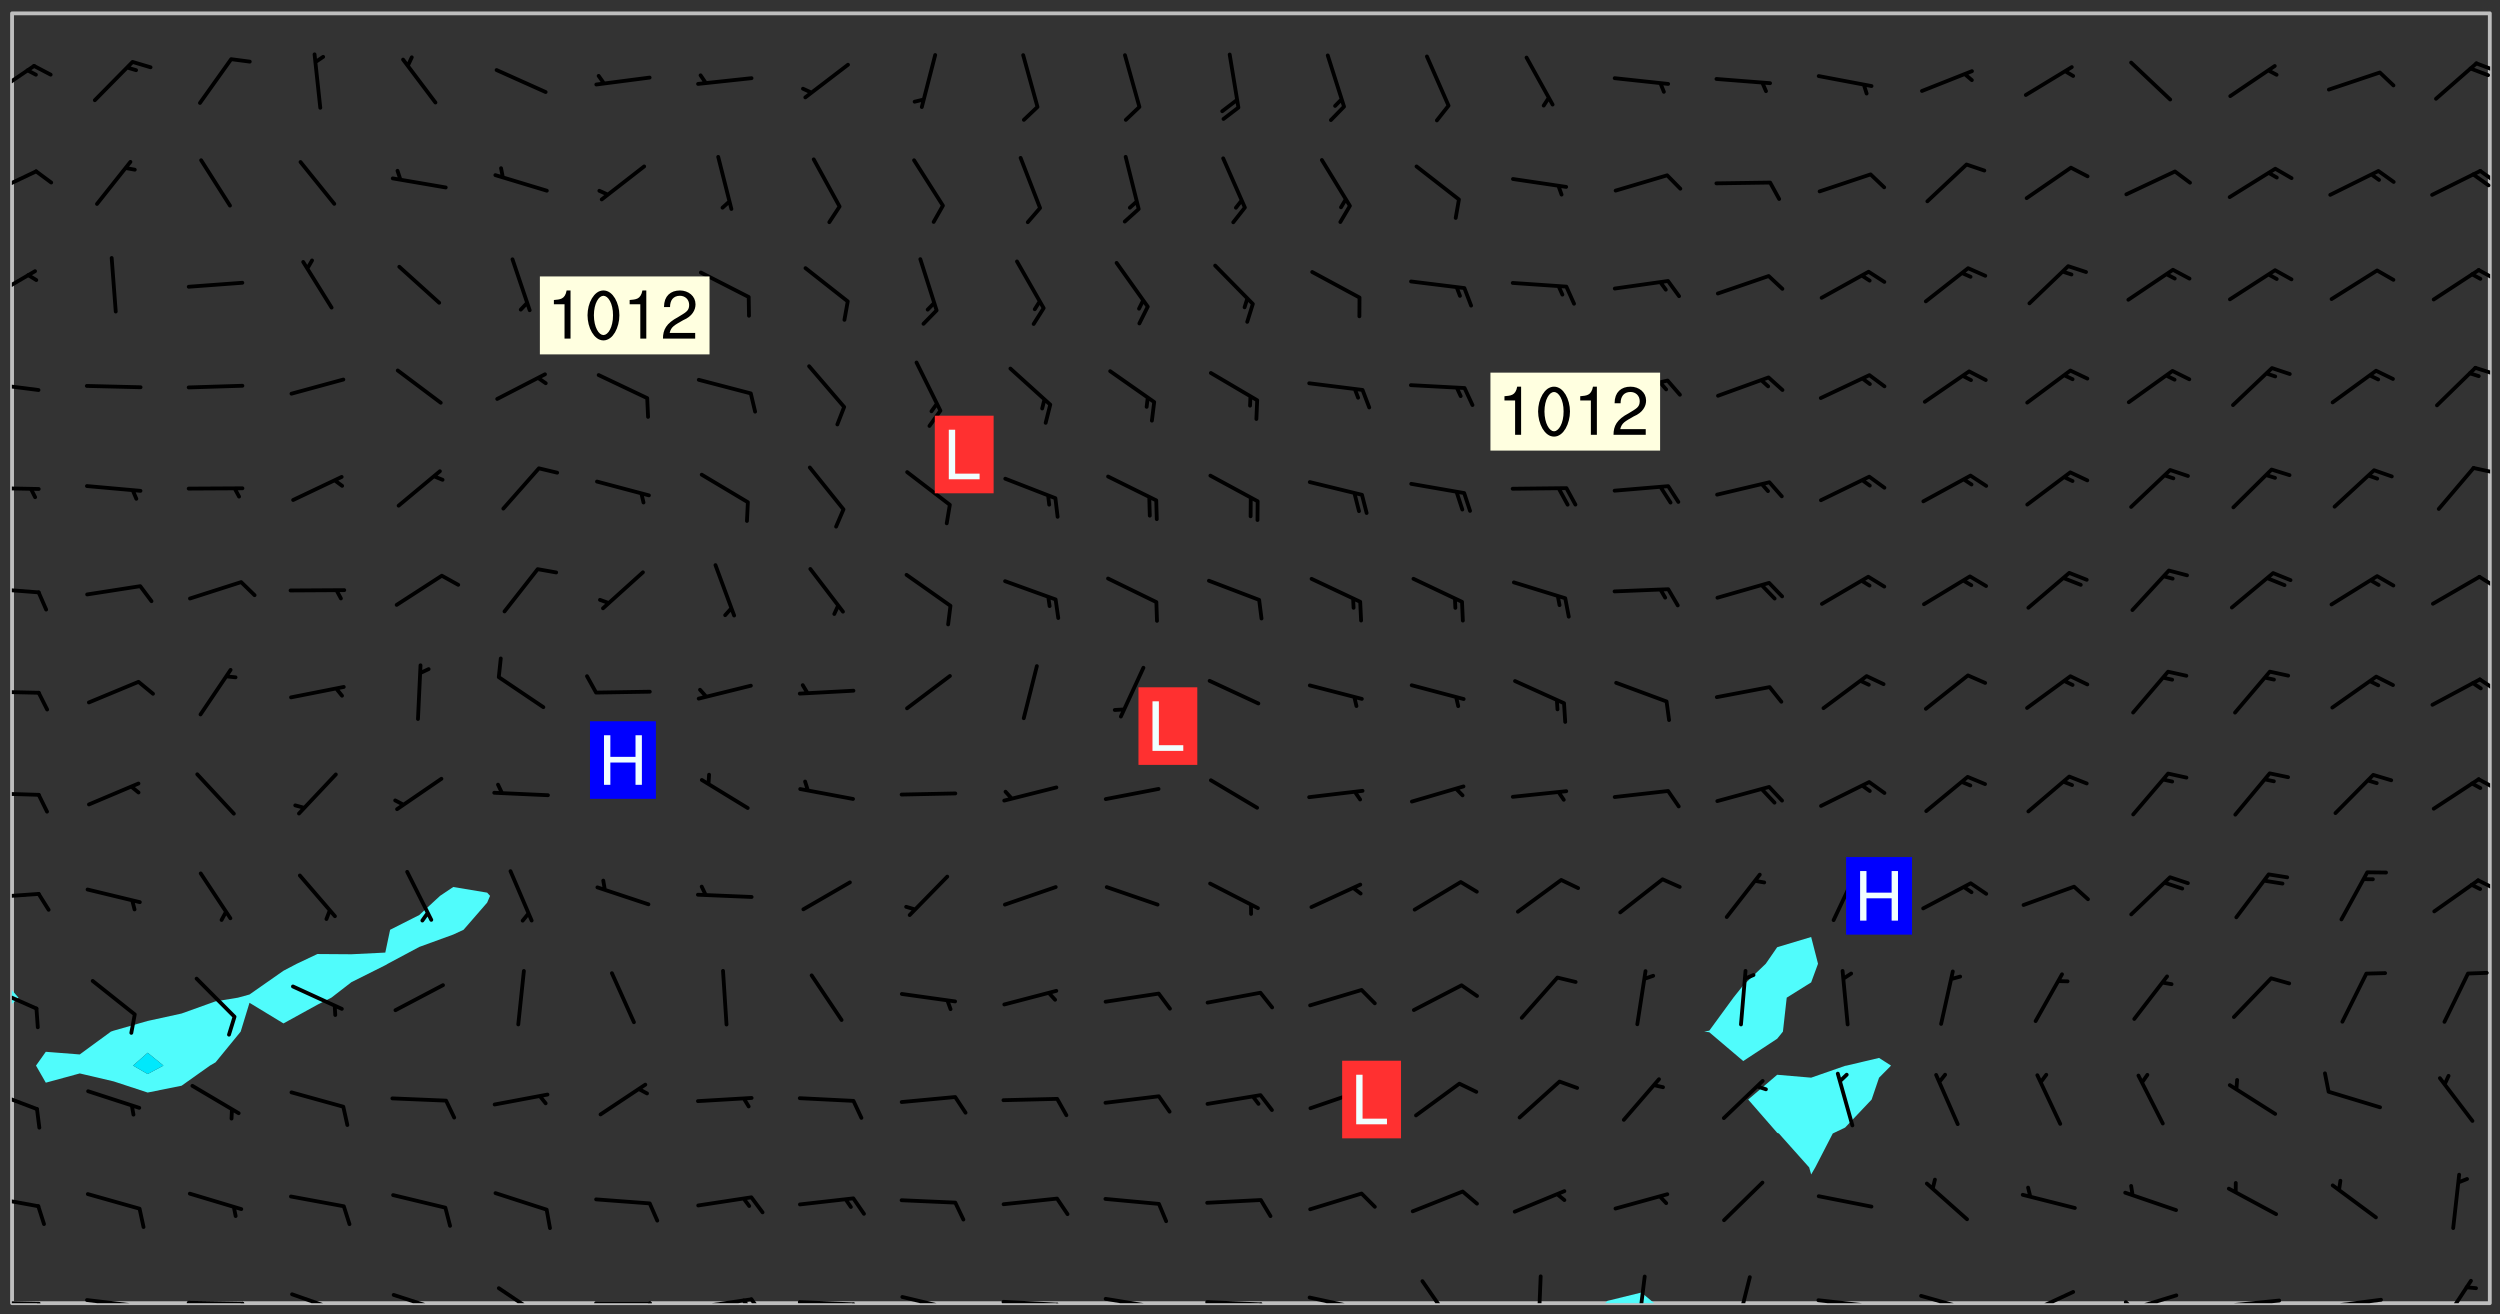 <svg xmlns="http://www.w3.org/2000/svg" role="img" xmlns:xlink="http://www.w3.org/1999/xlink" viewBox="142.45 309.95 326.84 171.84"><rect x="142.45" y="309.95" width="326.84" height="171.84" fill="#333333" stroke="none"/><defs><clipPath id="a"><path d="M144 441h1v39.328h-1zm0 0"/></clipPath><clipPath id="b"><path d="M144 311.672h1V440h-1zm0 0"/></clipPath><clipPath id="c"><path d="M144 311.672h324v168.656H144zm0 0"/></clipPath><clipPath id="d"><path d="M352 478h7v2.328h-7zm0 0"/></clipPath><clipPath id="e"><path d="M467 311.672h1v168.656h-1zm0 0"/></clipPath><clipPath id="f"><path d="M144 480h4v.328h-4zm0 0"/></clipPath><clipPath id="g"><path d="M147 480h2v.328h-2zm0 0"/></clipPath><clipPath id="h"><path d="M153 479h9v1.328h-9zm0 0"/></clipPath><clipPath id="i"><path d="M160 480h2v.328h-2zm0 0"/></clipPath><clipPath id="j"><path d="M166 480h9v.328h-9zm0 0"/></clipPath><clipPath id="k"><path d="M173 480h3v.328h-3zm0 0"/></clipPath><clipPath id="l"><path d="M180 478h8v2.328h-8zm0 0"/></clipPath><clipPath id="m"><path d="M193 478h8v2.328h-8zm0 0"/></clipPath><clipPath id="n"><path d="M207 478h7v2.328h-7zm0 0"/></clipPath><clipPath id="o"><path d="M220 480h8v.328h-8zm0 0"/></clipPath><clipPath id="p"><path d="M227 480h2v.328h-2zm0 0"/></clipPath><clipPath id="q"><path d="M233 479h8v1.328h-8zm0 0"/></clipPath><clipPath id="r"><path d="M240 479h3v1.328h-3zm0 0"/></clipPath><clipPath id="s"><path d="M239 479h2v1.328h-2zm0 0"/></clipPath><clipPath id="t"><path d="M246 479h9v1.328h-9zm0 0"/></clipPath><clipPath id="u"><path d="M253 480h3v.328h-3zm0 0"/></clipPath><clipPath id="v"><path d="M260 479h8v1.328h-8zm0 0"/></clipPath><clipPath id="w"><path d="M266 480h1v.328h-1zm0 0"/></clipPath><clipPath id="x"><path d="M273 479h8v1.328h-8zm0 0"/></clipPath><clipPath id="y"><path d="M280 480h2v.328h-2zm0 0"/></clipPath><clipPath id="z"><path d="M286 479h9v1.328h-9zm0 0"/></clipPath><clipPath id="A"><path d="M293 480h2v.328h-2zm0 0"/></clipPath><clipPath id="B"><path d="M300 479h8v1.328h-8zm0 0"/></clipPath><clipPath id="C"><path d="M307 480h2v.328h-2zm0 0"/></clipPath><clipPath id="D"><path d="M313 479h8v1.328h-8zm0 0"/></clipPath><clipPath id="E"><path d="M319 480h2v.328h-2zm0 0"/></clipPath><clipPath id="F"><path d="M328 477h5v3.328h-5zm0 0"/></clipPath><clipPath id="G"><path d="M343 476h2v4.328h-2zm0 0"/></clipPath><clipPath id="H"><path d="M356 476h2v4.328h-2zm0 0"/></clipPath><clipPath id="I"><path d="M369 476h3v4.328h-3zm0 0"/></clipPath><clipPath id="J"><path d="M379 479h9v1.328h-9zm0 0"/></clipPath><clipPath id="K"><path d="M393 479h8v1.328h-8zm0 0"/></clipPath><clipPath id="L"><path d="M406 478h8v2.328h-8zm0 0"/></clipPath><clipPath id="M"><path d="M406 480h3v.328h-3zm0 0"/></clipPath><clipPath id="N"><path d="M420 479h8v1.328h-8zm0 0"/></clipPath><clipPath id="O"><path d="M420 479h2v1.328h-2zm0 0"/></clipPath><clipPath id="P"><path d="M433 479h8v1.328h-8zm0 0"/></clipPath><clipPath id="Q"><path d="M446 479h8v1.328h-8zm0 0"/></clipPath><clipPath id="R"><path d="M461 477h5v3.328h-5zm0 0"/></clipPath><clipPath id="S"><path d="M144 466h4v2h-4zm0 0"/></clipPath><clipPath id="T"><path d="M144 452h4v4h-4zm0 0"/></clipPath><clipPath id="U"><path d="M144 438h4v5h-4zm0 0"/></clipPath><clipPath id="V"><path d="M144 426h4v2h-4zm0 0"/></clipPath><clipPath id="W"><path d="M466 424h2v3h-2zm0 0"/></clipPath><clipPath id="X"><path d="M144 413h4v2h-4zm0 0"/></clipPath><clipPath id="Y"><path d="M466 411h2v3h-2zm0 0"/></clipPath><clipPath id="Z"><path d="M144 400h4v1h-4zm0 0"/></clipPath><clipPath id="aa"><path d="M466 398h2v3h-2zm0 0"/></clipPath><clipPath id="ab"><path d="M144 386h4v2h-4zm0 0"/></clipPath><clipPath id="ac"><path d="M466 385h2v2h-2zm0 0"/></clipPath><clipPath id="ad"><path d="M144 373h4v2h-4zm0 0"/></clipPath><clipPath id="ae"><path d="M465 370h3v2h-3zm0 0"/></clipPath><clipPath id="af"><path d="M144 359h4v3h-4zm0 0"/></clipPath><clipPath id="ag"><path d="M465 357h3v3h-3zm0 0"/></clipPath><clipPath id="ah"><path d="M144 345h4v5h-4zm0 0"/></clipPath><clipPath id="ai"><path d="M466 345h2v2h-2zm0 0"/></clipPath><clipPath id="aj"><path d="M144 332h4v4h-4zm0 0"/></clipPath><clipPath id="ak"><path d="M466 332h2v2h-2zm0 0"/></clipPath><clipPath id="al"><path d="M465 332h3v3h-3zm0 0"/></clipPath><clipPath id="am"><path d="M144 318h4v5h-4zm0 0"/></clipPath><clipPath id="an"><path d="M465 317h3v3h-3zm0 0"/></clipPath><g id="ao" clip-path="url(#clip1)"><path fill="#fff" fill-opacity="0" fill-rule="evenodd" d="M0 0h1000v1000H0zm0 0"/><path fill="#d3d3d3" fill-opacity="0" fill-rule="evenodd" d="M162.152 355.867l-.234.293.059.234.117.172.176.234.293.348.113.059.117-.172.059-.234.176-.176.465-.176h.699l.234.293.289.816.059.176.176.23.352.234.699.699.172.176.234.348.234.41.289.582.41.465.23.234.234.176.117.23.176.293.172 1.164v.234l.059.289.059.117.117.117.348.41.117.172.176.176.176.234.117.172.172.352.059.234.234.406.234-.059-.176.176-.059.93h-.582l-.234-.113-.348.113-.117.117-.059.293-.059.176-.117.172-.465.293-.059.234-.059.113v.645l.059.172v.41l.059.059v.406l.059.406.117.176.059.059.23.641-.059.293v.699l-.059.582v.234l-.059.23-.055.352v1.922l.055.117h.426l-.367.117-.023.352.891 1.168 1.742.539 1.34.359v.539l.09.809.535.715 1.52.27.891-.086.09 1.164.535.18 1.16-.18 2.055-.984 1.16-.363 1.879-.176 1.695-.18-.18.719-1.516.086-1.25.09-.805.27-1.074.809.27.719.535.898-.18.625-.266.809.266 1.078.625.898.805.18 1.25-.18-.266.723.098.504.055.293v.172l.059.293v.406l.176.117.352.117h.406l.293-.176.113-.117.059-.117.117-.23.059-.176.352-.465.23-.176.176-.059.176.059.059.176.117.988.055.469.059.172.117.234.176.059.816.059h.289l.117.234.059.406.059.352v1.105l.117.293.117.348.289.699.176.352.582.754.352.176.172.059.469.234.641.465.348.234.293.176.293.055.23.062.816.348.293.176.113.172.352.352.117.176.523.641v.289l.059.352v.348l.059.352.059.289.117.059.172.059h.176l.582.234.176.117.176.289.176.234.113.234.293.23.117.117v.41l.059.055.289.234.234.117.059.117.117.172.059.117.23.234.059.176.234.059.117.059-.117.113-.059.117v.117l-.117.293-.117.289v.582l.176.117.117.059.059.117.117.117.113.059.176.348.059.352.059.406v.176l-.059.176-.117.699v.172l.117.176.293.293h.406l.176.117.117.172.117.293v.234h-.527l-.23-.234h-.234l-.176.059-.059.699.059.348.117.176.176.41.117.23.289.469.176.055h.523l.234.059.758.641.059.293v.234l.059.059.23.348v.352l-.117.172v.293l.293.289.293.176.172.059.293.176.293.117.582.406.289.234.293.176.219.16.016.012.23.176.641.523.176.234.117.176.176.176.113.172v.641l.117.176.469.117.582.117.234.059.23.113.293.117.113.059.586.352.289.172.176.062.176.055.176.059.699.352.289.176.234.055.289.176.234.117.641.406.293.117.172.059.234.059.41.059.23.059.234.117.059.172-.41.176.469.059.059.293.113.234.176.055.234.059.176.059.406.117.641.234.117.172.059.234v.176l-.059.117-.059.406.234.234.117.059.348.117.641.23.176.117.289.117.176.176.234.465.582 1.105.176.176.348.176.176.117.352.117 1.047.523.234.059.465.113.293.059.465.176.758.582.234.234.348.465.176.176.289.234.816.699.293.176.289.289.293.176.293.289.695.641.176.176.293.234.289.234.469.289.641.582.348.234.234.293.348.348.352.465.934.992.348.406.117.176.234.059.113.117.645.176.23.113.234.059.293.176.23.117.934.699.406.406.234.176.406.176.234.117.816.348.348.234.234.117.293.289.23.117.758.352.352.172.23.059.293.117.234.059.871.176h.816l.469.23.172.059.875.699.465.117.293.059.176.059.23.059.469.059.348.059.352.059.406.059h.293l.172.059v.23l.176.176h.293l.348.059.352.059.699.117h.641l.465-.234.293-.176.172-.117.41-.172.289-.176.934-.465.469-.293.523-.293.465-.172.465-.176 1.051-.465.289-.117.41-.117.289-.117.527-.176 1.516-.699.582-.348.289-.059.293-.059.348-.117.875-.23.352-.117h.113l.234-.059.875-.234.234-.059h.812l.352-.059.816-.117.172-.059.352-.055.293-.059.23-.059.816-.176.176-.059h.348l.234-.059.465-.117.758-.172.234-.059h.348l.41-.117.289-.059 1.285-.059h.289l.41-.059.23-.059h.176l.875-.117h.406l.41-.117h.348l.352-.113.871-.059h1.75l1.047.289.41.117.289.117.352.117.289.117 1.051.172.289.059h.293l.293.059.172.059.41.059.172.059.117.059h.117l.117.059.352.059h.113l.41.066 1.922.395 1.926.395 1.52.449 1.695.719 2.145.805 1.605-.719 1.43-.805 1.16-1.078 1.25-.449 3.035-.719 1.875-.359 2.145-1.348 2.234-1.254 2.5-1.258 1.695-.449 1.785-.18 1.16-.27.625.539 1.34-.27.715-.988.984-1.344.445-.18.805-.359 1.875-.539 1.785-.449 1.25-.27 1.16-.09 1.699-.09 1.961-.27 1.25-.09h.539l.625-.09h.891l2.145-.18 2.41-.18 2.59-.09 1.695.18 1.609.09 1.43.359 1.16.719 1.875.988 1.16 1.527.266.715.629.09.355.898.535.539.535 1.527 1.074.359h.535l-.805.535.09 1.707.715 2.695.891.805.895.988.715 1.258 1.785.539 1.52-.18.355 1.344 1.609-.805.98-.539.27.27.316-.215.219-.145.801.449.449-.359h.355l.535-.27.539-.719.535-.27.625-.988 1.16.449.84.371 1.395.617 1.695-.18h1.605l1.785.09.18-1.707.535-1.344.805.27.492.848.402.406-.09.539v.359l.715.449.711-.27h1.43l.359.988.445 1.258.715 1.344 1.25.629 1.695.629.715-.18.18-.539.98-.09.449.359.086 1.258-.266.629-.535.18v.539l.715.984.266.539.984.988.801 1.078-.266.359-.09.898-.625 2.332-.355 2.066-.09 1.793-.18.719-.09.539v1.438l-.98 1.883-.359 1.707-.535.898-.805 1.168-.266.539 2.055 1.254.086.359-.355.539-.09-.18v.809l.09 1.438-.445.715-1.074.094-.266.715.535.898.805.719 1.16.809 1.34.27.445.359-.355.449-1.789-.09-1.25-.449-.715-.719-.625-.09-.176 3.59-.188 1.309h89.359V311.703h-55.27v49.082l.762.125 3.289.543 2.023 2.836v2.754l2.352.332 2.348.332h4.051l-1.379 4.16-2.023.707-2.023.703-.543.344-2.594 1.617-.188.117-2.023-2.078-.73-2.742-2.672-2.078-1.375-3.5-.066-.082-1.957-2.672 2.75-1.418v-49.082H294.422v91.414l.117.031.133.012.074.074.105.047.09.059.086.059.09.059.297.297.059.09.031.117.027.117.016.137-.031.117-.059.09-.059.086-.043.105-.047.102-.027.121v.145l.176.27.148.148.074.086.074.074.043.105.062.09.059.086.043.105.059.09.047.102.043.105.059.086.117.18.074.074.062.086.059.09.043.105.059.09.059.086.062.09.059.09.043.102.117.18.074.074.059.086.074.074.09.059.105.047h.148l.133-.016.133.016.102-.047.074-.074.047-.102-.016-.133v-.148l-.047-.105-.027-.117-.047-.102-.027-.121-.043-.102-.062-.09-.043-.102-.043-.105-.031-.117-.016-.133-.012-.137.086-.059.059-.086.121-.031.043.105.016.133v.117l.059.102.059.09.09.059.148.148.059.09.043.105-.012.102.086.059.105.047.086.059.09.059.074.074-.117.027-.105.047-.086.059-.074.074-.059.09-.062.086-.027.121-.047.102-.043.105-.031.117-.012.133-.016.133v.148l.027.117.047.105.043.102.059.09.074.074.09.059.074.074.09.059.059.09.043.105.047.102.117.031.133.016h.148l.117-.031.105.043.043.105.047.102.027.121L299.5 410l.027.117.031.121.027.117.105.043.102.047.133-.016.148.148.062.086.074.074.07.074.09.062.105.043.102.043.117.031.137.016.117-.031.074-.074.027-.117-.012-.133-.031-.121-.027-.117.043-.105h.117l.09.062.117.027h.148l.133.016h.148l.133.016.133-.016h.148l.133-.016.133-.012.137.012.117-.027.133-.016.191-.059-.059.176-.016.133-.027.121-.016.133-.059.086-.133.016-.105.047-.105.043-.117.031-.117.027-.266.031h-.148l-.133.016-.074.074.059.086.148.148.117.18.074.07.09.062.09.059.086.059.09.059.102.043.105.062.105.043.086.059.105.047.102.043.18.117.059.09-.043.102-.047.105.016.133.223.223.059.09.043.102.031.121.043.102.016.133.031.117.012.137.031.117.148.148.102.043.105.043.117.031.133.016.137.016h.117l.117-.031.09-.059.043-.105.047-.102.043-.105.031-.117.012-.133v-.148l-.012-.133-.016-.133-.031-.117-.043-.105-.047-.105-.043-.102-.043-.105-.016-.133.016-.133.027-.117.031-.117.027-.121.047-.102.09-.059.086-.062.074-.074.09-.059.223-.223.059-.086.074-.074.117-.18.059-.086v-.148l-.074-.074-.102-.047-.105-.043-.102-.043-.059-.09-.047-.105-.027-.117.09-.059.117-.031.102-.043.18-.117.148-.148.012-.133-.012-.105-.09-.059-.133.016h-.148l-.133.016-.133-.016-.121-.031-.086-.059-.074-.074-.059-.09-.062-.086-.117-.18-.059-.086.031-.121.086-.059.121-.031.059-.086v-.121l-.031-.117-.059-.09-.059-.086-.047-.105-.027-.117-.016-.133.059-.09.074-.074.09-.059.117-.18.074-.074.059-.086.148-.148.121-.031.133-.016.133.016.074.074.043.105.016.133-.031.117-.117.031-.133.012-.148.148-.043.105-.047.102-.027.121-.031.117v.148l.031.117.043.105.059.09.074.07.074.074.117.031.121.027.117-.027.133-.016h.117l.09.059.074.074.047.105.059.086.102.047.133.016.105.043.086.059-.012.105-.074.074-.18.117-.059.09-.09.059-.07.074-.074.074-.062.09-.027.117-.016.133.016.133-.016.133v.148l.016.133.027.117.031.121.074.074.09.059.086.059.09.059.117.031v.086l-.102.047-.09.059-.266.031-.117.027h-.148l-.105.043-.102.047-.059.09-.062.234-.012.133-.031.121-.016.133v.293l-.012.133.012.137.016.133.133.016.133.012.121.031.086.059.074.074.047.105.043.102.016.133v.445l-.016.133v.445l.031.266.027.117.016.133.031.117.086.211.031.266v.148l-.031.117-.027.117-.031.121-.027.117-.031.117-.031.121-.012.133-.016.133.09.059.117-.031.102.016.047.105-.031.266v.441l-.043.105-.047.105-.043.102-.043.105-.059.086-.031.121-.043.117-.031.117-.016.133.016.133.059.09.105.047.086.059.059.086-.012.137-.031.117-.043.102v.445l-.016.133v.148l-.031.117-.043.105-.027.117-.047.105-.043.102-.031.121-.027.117-.031.133-.031.117-.027.117-.043.105-.031.117-.031.121-.012.133-.016.133v.297l.027.117v.148l.047.398.027.117.059.09.121.031h.148l.133-.016.059.09v.117l-.059.09-.09.059-.102.043-.105.047-.09.059-.086.059-.137.016-.117-.031-.133-.016-.102.047-.062.086-.012.137-.016.133-.031.117-.027.117-.016.133-.031.121v.297l.016.133.031.117v.148l.012.133v.148l-.027.117-.047.102-.027.121-.031.117-.059.09-.074.074-.102.043-.105.047-.117.027-.121.031-.102-.047.059-.086.105-.047.027-.117.031-.117.027-.121.031-.117v-.148l.016-.133-.031-.117-.043-.105-.105.016-.074.074-.102.043-.09.062-.074.074-.043.102-.016.133-.031.117L304.25 426l-.031.117-.027.117-.031.121-.027.117-.031.117-.043.105-.09.059h-.09l-.117-.031-.031-.086.016-.137-.031-.117v-.148l-.012-.133v-.148l-.062-.234-.027-.121-.043-.102-.047-.105-.059-.086-.059-.09-.043-.105-.062-.086-.148-.148-.07-.074-.105-.047-.105-.043-.102-.043-.297-.297-.09-.074-.086-.059-.105-.043-.09-.062-.086-.059-.105-.043-.09-.059-.086-.062-.074-.07-.105-.047-.086-.059-.105-.043-.09-.062-.102-.043-.105-.043-.086-.059-.105-.047-.105-.043-.102-.047-.09-.059-.102-.043-.105-.043-.09-.062-.117-.027-.133-.016-.133.016H299.75l-.133.016-.117-.031-.09-.059-.074-.074-.09-.059-.102-.047h-.148l-.121-.027-.102-.043-.074-.074-.117-.18-.09-.059-.102-.043-.09-.062-.105-.043-.09-.059-.086-.059-.105-.047-.059-.086-.059-.09-.043-.105-.047-.102-.074-.074-.086-.059-.074-.074-.09-.059-.223-.223-.043-.105-.031-.266.105-.043h.145l.105.043.074.074.09.059.086.059.105.047.09.059.148.148.07.074.148.148.062.086.074.074.086.059.074.074.09.062.09.059.086.059.27.176.102.047.105.043.102.043.047-.074.059-.086.074-.074.07-.074.105.043.074.074.059.09.043.102.047.105.043.105.121.027.117-.027.074-.09.043-.105.059-.09.074-.074.105-.043.117-.027.133.012.09.059.148.148.059.09.043.105.047.102.043.105.043.102.105.047.105.043.133.016.086-.059.059-.09.074-.074.105-.043.117.027.105.047.102.043.105.043.102.047.18.117v.117l-.016.133.016.133.016.137.059.086.102.047.121.027.117.031h.148l.117-.031.059-.09.18-.117.059-.09.074-.074.059-.086.117-.18.18-.117.117.031.09.059.043.074-.016.133v.117l.09.059h.148l.133-.016.133-.012.266-.031.105-.043.117-.031.121-.027.074-.074.07-.074.062-.09-.016-.105-.047-.102-.102-.043-.105-.016-.117.027-.266.031h-.148l-.074-.074-.09-.059-.117-.031-.117-.027-.133-.016h-.148l-.133.016h-.297l-.105-.047-.148-.148-.043-.102-.059-.09.223-.223.086-.059.105-.043.117-.031.133-.016.133.016.137.016.102.043.133-.012.09-.062.102-.043.062-.09-.047-.102-.09-.059-.117-.031-.102-.043-.059-.09-.062-.09v-.117l.016-.133.105-.047.074-.07v-.121l-.09-.059-.031-.117.09-.059.074-.074.043-.105.059-.09.047-.102.016-.133v-.148l-.047-.105-.043-.102-.09-.059-.133-.016-.102-.043-.137-.016-.117-.031h-.445l-.133-.016-.133-.012-.133-.016-.117-.031h-.148l-.133-.016-.133-.012-.266-.031-.121-.043-.086-.059-.074-.074v-.148l.012-.133.105-.047.102-.043.133-.016h.152l.133-.016h.293l.121.031.102.043.09.059.234.062.121-.047.09-.059.102-.043.133-.016.105.043.102.047.133.012.121-.027h.145l.121-.031.117-.027.105-.047.074-.074.086-.059.148-.148.059-.086.047-.105.027-.117.016-.105-.102-.043-.09-.059-.117-.031-.105-.043-.09-.062-.074-.086-.074-.074-.102-.043-.105-.047-.102-.043-.059-.09-.047-.102-.086-.211-.062-.086-.059-.09-.074-.074-.086-.059h-.27l-.117.031-.09.059-.102.043-.133.016-.105-.016-.027-.117-.062-.09-.117-.031-.102-.043-.148-.148-.031-.117-.016-.105.074-.074.18-.117.117-.027.117-.031.137.016.102.043.105.043.102.047.105.043.117.031.133.016.117.027.133.016.105-.016.09-.059-.074-.074-.105-.043-.074-.074-.074-.09-.148-.148-.086-.059-.09-.059-.074-.074-.09-.059-.102-.047-.121-.027-.102-.047-.105-.043-.117-.031-.102-.043-.121-.031h-.148l-.117.031-.105.043-.086.062-.18.117-.086.059-.09.059-.105.047-.086.059-.105.043-.102.043-.105.047-.074.074-.059.09-.059.086-.047.105-.059.086-.074.074-.133-.012-.117-.031h-.117l-.074.074-.09.059-.074.074-.09.059-.086.059-.105.047-.102.043-.137.016-.102-.043-.148-.148-.105-.047h-.086l-.105.047-.102.043-.121.031-.117-.031-.074-.074v-.117l.031-.121.074-.07.059-.09.074-.074.117-.031.105-.043h.293l.133-.016.137-.016.102-.043.09-.059.102-.047.09-.059.133-.012.09.059.133.012.09-.059.086-.059.105-.043.09-.059.086-.062.09-.059.148-.148.059-.086.059-.09.105-.043.133-.016.117.027.121.031.059-.059.059-.09.031-.266.027-.117.105.012.133.016.102-.043.09-.059.059-.09.074-.074.059-.09.047-.102.012-.133-.012-.133-.047-.105-.148-.148-.059-.09-.059-.086-.043-.105v-.445l.016-.133v-.148l.012-.133-.059-.059-.09.059-.102-.043-.18-.117-.086-.059-.062-.09-.059-.09-.074-.074-.086-.059-.121.031-.102.012-.105.047-.086.059-.105.043-.148.148-.09.059-.086.059-.09.062-.105.043-.133.016v-.121l.105-.043.117-.031.074-.07.043-.105v-.148l-.027-.117-.148-.148-.133-.016h-.148l-.117.031-.105.043-.102.043-.09.062-.117.027-.074-.074.012-.133-.043-.102-.043-.105-.09-.059-.117.027-.121.031-.117.031-.102.043-.121.031-.102.043-.105.043-.09.059-.102.016v-.117l.016-.133-.059-.09-.074.043-.148.148-.059.09-.074.074-.047.105-.043.102-.074.074-.059.09-.074.074-.059.086-.074.074-.09.062-.074.07-.074.074-.102.016-.133.016-.105-.043v-.121l.148-.148.043-.102.059-.09.047-.102.043-.105.059-.09.031-.117.043-.102.031-.121.027-.117.047-.105.043-.102.043-.105.074-.07.09-.062.09-.059.102-.043h.297l.266-.031.105-.043-.074-.074-.117-.031-.105-.043-.09-.059-.102-.047-.09-.059-.102-.043-.105-.043-.09-.062-.086-.059-.105-.043-.102-.043-.121-.031-.117-.031-.102-.043L297.5 410.25l-.102-.043-.09-.059-.043-.105-.016-.133.102-.043.133-.016.137.016.133-.016.102-.043.059-.09.016-.105-.09-.059-.074-.074-.102-.043-.09-.059-.148-.148-.043-.105-.016-.133v-.293l-.059-.09-.09-.059-.074-.074-.043-.105-.031-.117-.059-.09-.074-.074-.117-.027-.074-.074-.09-.059-.09-.062-.086-.059-.074-.074-.059-.086-.047-.105-.086-.059-.148-.148-.195-.059-.133.016-.102.043-.074.074-.047.102-.043.105-.059.09-.059.086-.297.297-.09.059h-.086l-.062-.086-.043-.105.031-.117.059-.09.027-.117-.012-.133-.09-.062-.105.047-.117.027-.117.031-.27.176-.102.047-.117.027-.105.047-.09.059-.102.043-.059-.086-.047-.105.016-.133.047-.105.07-.074.074-.07.059-.09v-.148l-.043-.105h-.238l-.102.047-.031.117-.027.117-.031.121-.074.043-.133.016-.074-.047-.043-.102-.043-.105-.047-.102-.043-.105-.121.031-.102.043-.133.016-.117.031-.105.043-.09.059-.102.047-.121.027-.133.016-.102-.043-.059-.09-.047-.105-.043-.102-.043-.105v-.117l.059-.09.086-.059.18-.117.102-.047.105-.043.105-.059.102-.043.09-.062.102-.043.105-.059.102-.047.09-.059.105-.043.102-.043.09-.062.102-.043.137-.016.117.031.102.043.121.031.102.043.105.047.102.043.105.043.102.047.105.043.102.043.105.047.086.059.105.043.117.031.105.043.102.047.09.059.105.043.102.043.105.047.117.027.102.047.121.027h.148l.086-.059.016-.102.059-.09-.027-.117-.074-.074-.117-.18-.074-.074-.09-.074-.18-.117-.086-.059-.105-.043-.102-.047-.27-.176-.059-.09-.074-.074-.059-.09-.043-.102-.031-.117-.016-.137v-.562l-.012-.133-.016-.133-.031-.117-.016-.133-.012-.133-.031-.121-.223-.223-.059-.086-.016-.105.031-.117.133-.016v-91.414H172.992v1.453l-.059.234-.352 1.051-.172.523-.117.348-.176.41-.117.172-.234.293-.23.059h-.352l-.117.059-.23.406v.293l.117.176.23.23.117.234.641.758.293.465.176.234.23.352.234.348.641.816.176.465.172.41.117.695.176.469.117 1.398.059.465v.875l.117 1.047v4.781l-.059.465-.352 1.281-.176.523-.113.41-.352.93L172.934 336l-.234.582-.117.176-.172.348-.176.406-.352.816-.059.293-.113.293-.117.289-.059.176-.117.875-.059.406-.059.117-.059.176-.059.172-.23.527-.117.172v.234l-.117.234-.059.172-.176.586v.289l-.059.176v.293l-.059.113-.059.527v.172l-.055.234v2.621l-.176.816-.117.176-.176.234-.117.172-.113.234-.586.934-.23.289-.293.465-.176.234-.289.352-.352.699-.113.23-.176.41-.176.23-.406.527-.816.699-.293.172-.289.234-.176.117-.176.176-.523.406-.527.176-.172.176-.234.055-.641.176h-.758m12.211 31.023l-1.074.449.359.895 1.25-.715.445-.539-.98-.09"/><path fill="#d3d3d3" fill-opacity="0" fill-rule="evenodd" d="M201.508 416.598h-.895l.449.629.98.359.805-.09.445-.988-.176.09-.715-.355-.895.355m154.621 59.07l-.059-.523v-.293l.113-.293.059-.23.469-.469h.113l.117-.113.117-.059h.176l.234-.059h.348l.234.059.117.059.23.172.059.176.117.582v.293l-.117.176-.172.289-.176.176-.527.523-.23.234-.117.059h-.176l-.117-.059-.406-.293-.176-.117-.117-.059-.059-.113-.055-.117m6.641-10.957l-.059-.172v-1.109l.059-.172.176-.059.172-.059h.176l.234-.059.117.059.059.699-.059.172-.117.176-.117.059-.234.523-.113.059h-.234l-.059-.117m9.613-14.391l-.117-.176v-.699l.293-.875.117-.172.176-.352.113-.23.117-.293.352-.758.117-.23.172-.234h.176l.117-.059h.641l.117.059.234.234.172.113.352.293.117.117.113.176v.113l.117.059.117.117v.699l-.059.176v.23l-.059.176-.348 1.051-.117.23-.117.234-.117.059-.23.234-.641.289h-.875l-.41-.117-.641-.465"/><path fill="none" stroke="#bebebe" stroke-linecap="round" stroke-linejoin="round" stroke-miterlimit="10" stroke-width=".5" d="M467.957 311.695H144.027v168.625h323.93v-168.625"/><g clip-path="url(#a)"><path fill="#fff" fill-opacity="0" fill-rule="evenodd" d="M144 475.891v4.438h.004H144v-39.121 34.684"/></g><g clip-path="url(#b)"><path fill="#fff" fill-opacity="0" fill-rule="evenodd" d="M144 435.945v3.453-127.727h.004H144V435.945"/></g><path fill="#50fcfc" fill-rule="evenodd" d="M144 439.398v1.809l.004-.004v-1.805H144"/><g clip-path="url(#c)"><path fill="#fff" fill-opacity="0" fill-rule="evenodd" d="M144.004 480.328v-39.125l.863-.82-.863-.984V311.672h57.695v114.242l-1.719 1.156-2.719 2.508-3.812 1.93-.629 2.98-4.438.219-4.438-.031-2.688 1.27-1.75.918-4.441 3.105-1.508.414-2.93.477-4.438 1.594-4.438.973-4.438 1.266-.371.129-4.07 2.984-4.438-.348-1.281 1.805 1.281 2.234 4.438-1.211 4.441 1.043 4.438 1.457 4.438-.895 3.707-2.629.73-.426 3.285-4.016 1.152-3.77 4.441 2.699 4.438-2.445 1.824-.922 2.613-2.02 4.438-2.223.336-.195 4.105-2.195 4.438-1.617 1.352-.625 3.086-3.551.379-.887-.379-.418-4.438-.738V311.672h177.535v120.777l-4.441 1.336-1.492 2.16-2.945 2.816-1.289 1.621-3.148 4.309-.668.129.668.082 4.438 3.766 4.438-2.918.75-.93.496-4.438 3.195-1.996.898-2.441-.898-3.496V311.672h8.875V448.258l-4.242 1.004-.195.031-4.438 1.547-4.441-.379L371 453.699l3.793 4.352.223.086 3.961 4.438.258.918.535-.918 2.289-4.438 1.613-.773 3.469-3.664.969-2.852 1.57-1.586-1.57-1.004V311.672h79.887v168.656H358.715l-1.672-1.398-4.441 1.09-.316.309H144.004"/></g><path fill="#50fcfc" fill-rule="evenodd" d="M144.867 440.383l-.863.82v-1.805l.863.984m3.57 11.113l-1.281-2.234 1.281-1.805 4.438.348 4.07-2.984.371-.129 4.438-1.266v4.152l-1.906 1.684 1.906 1.105 2.066-1.105-2.066-1.684v-4.152l4.438-.973 4.438-1.594 2.93-.477 1.508-.414 4.441-3.105 1.75-.918 2.688-1.27 4.438.031 4.438-.219.629-2.98 3.812-1.93 2.719-2.508 1.719-1.156 4.438.738.379.418-.379.887-3.086 3.551-1.352.625-4.438 1.617-4.105 2.195-.336.195-4.438 2.223-2.613 2.02-1.824.922-4.438 2.445-4.441-2.699-1.152 3.77-3.285 4.016-.73.426-3.707 2.629-4.438.895-4.438-1.457-4.441-1.043-4.438 1.211"/><path fill="#00e8fc" fill-rule="evenodd" d="M161.754 450.367l-1.906-1.105 1.906-1.684 2.066 1.684-2.066 1.105"/><g clip-path="url(#d)"><path fill="#50fcfc" fill-rule="evenodd" d="M352.285 480.328l.316-.309 4.441-1.09 1.672 1.398h-6.43"/></g><path fill="#50fcfc" fill-rule="evenodd" d="M365.918 444.902l-.668-.082.668-.129 3.148-4.309 1.289-1.621 2.945-2.816 1.492-2.16 4.441-1.336.898 3.496-.898 2.441-3.195 1.996-.496 4.438-.75.93-4.438 2.918-4.438-3.766m8.875 13.148L371 453.699l3.793-3.238 4.441.379 4.438-1.547.195-.031 4.242-1.004 1.57 1.004-1.57 1.586-.969 2.852-3.469 3.664-1.613.773-2.289 4.438-.535.918-.258-.918-3.961-4.438-.223-.086"/><g clip-path="url(#e)"><path fill="#fff" fill-opacity="0" fill-rule="evenodd" d="M467.996 480.328H468V311.672h-.004H468v168.656h-.004"/></g><g clip-path="url(#f)"><path fill="none" stroke="#000" stroke-linecap="round" stroke-linejoin="round" stroke-miterlimit="10" stroke-width=".5" d="M147.512 480.406l-7.023-.156"/></g><g clip-path="url(#g)"><path fill="none" stroke="#000" stroke-linecap="round" stroke-linejoin="round" stroke-miterlimit="10" stroke-width=".5" d="M147.512 480.406l1.105 2.191"/></g><g clip-path="url(#h)"><path fill="none" stroke="#000" stroke-linecap="round" stroke-linejoin="round" stroke-miterlimit="10" stroke-width=".5" d="M160.805 480.742l-6.98-.828"/></g><g clip-path="url(#i)"><path fill="none" stroke="#000" stroke-linecap="round" stroke-linejoin="round" stroke-miterlimit="10" stroke-width=".5" d="M160.805 480.742l.887 2.289"/></g><g clip-path="url(#j)"><path fill="none" stroke="#000" stroke-linecap="round" stroke-linejoin="round" stroke-miterlimit="10" stroke-width=".5" d="M174.145 480.391l-7.027-.121"/></g><g clip-path="url(#k)"><path fill="none" stroke="#000" stroke-linecap="round" stroke-linejoin="round" stroke-miterlimit="10" stroke-width=".5" d="M174.145 480.391l1.113 2.184"/></g><g clip-path="url(#l)"><path fill="none" stroke="#000" stroke-linecap="round" stroke-linejoin="round" stroke-miterlimit="10" stroke-width=".5" d="M187.258 481.496l-6.625-2.336"/></g><g clip-path="url(#m)"><path fill="none" stroke="#000" stroke-linecap="round" stroke-linejoin="round" stroke-miterlimit="10" stroke-width=".5" d="M200.602 481.418l-6.684-2.176"/></g><g clip-path="url(#n)"><path fill="none" stroke="#000" stroke-linecap="round" stroke-linejoin="round" stroke-miterlimit="10" stroke-width=".5" d="M213.488 482.297l-5.824-3.934"/></g><g clip-path="url(#o)"><path fill="none" stroke="#000" stroke-linecap="round" stroke-linejoin="round" stroke-miterlimit="10" stroke-width=".5" d="M227.402 480.328H220.375"/></g><g clip-path="url(#p)"><path fill="none" stroke="#000" stroke-linecap="round" stroke-linejoin="round" stroke-miterlimit="10" stroke-width=".5" d="M227.402 480.328l1.152 2.168"/></g><g clip-path="url(#q)"><path fill="none" stroke="#000" stroke-linecap="round" stroke-linejoin="round" stroke-miterlimit="10" stroke-width=".5" d="M240.684 479.82l-6.953 1.016"/></g><g clip-path="url(#r)"><path fill="none" stroke="#000" stroke-linecap="round" stroke-linejoin="round" stroke-miterlimit="10" stroke-width=".5" d="M240.684 479.82l1.453 1.977"/></g><g clip-path="url(#s)"><path fill="none" stroke="#000" stroke-linecap="round" stroke-linejoin="round" stroke-miterlimit="10" stroke-width=".5" d="M239.672 479.969l.727.988"/></g><g clip-path="url(#t)"><path fill="none" stroke="#000" stroke-linecap="round" stroke-linejoin="round" stroke-miterlimit="10" stroke-width=".5" d="M254.031 480.48l-7.02-.301"/></g><g clip-path="url(#u)"><path fill="none" stroke="#000" stroke-linecap="round" stroke-linejoin="round" stroke-miterlimit="10" stroke-width=".5" d="M254.031 480.48l1.059 2.211"/></g><g clip-path="url(#v)"><path fill="none" stroke="#000" stroke-linecap="round" stroke-linejoin="round" stroke-miterlimit="10" stroke-width=".5" d="M267.254 481.148l-6.836-1.637"/></g><g clip-path="url(#w)"><path fill="none" stroke="#000" stroke-linecap="round" stroke-linejoin="round" stroke-miterlimit="10" stroke-width=".5" d="M266.258 480.91l.309 1.188"/></g><g clip-path="url(#x)"><path fill="none" stroke="#000" stroke-linecap="round" stroke-linejoin="round" stroke-miterlimit="10" stroke-width=".5" d="M280.66 480.512l-7.02-.367"/></g><g clip-path="url(#y)"><path fill="none" stroke="#000" stroke-linecap="round" stroke-linejoin="round" stroke-miterlimit="10" stroke-width=".5" d="M280.66 480.512l1.035 2.223"/></g><g clip-path="url(#z)"><path fill="none" stroke="#000" stroke-linecap="round" stroke-linejoin="round" stroke-miterlimit="10" stroke-width=".5" d="M293.934 480.898L287 479.758"/></g><g clip-path="url(#A)"><path fill="none" stroke="#000" stroke-linecap="round" stroke-linejoin="round" stroke-miterlimit="10" stroke-width=".5" d="M293.934 480.898l.785 2.324"/></g><g clip-path="url(#B)"><path fill="none" stroke="#000" stroke-linecap="round" stroke-linejoin="round" stroke-miterlimit="10" stroke-width=".5" d="M307.293 480.48l-7.023-.301"/></g><g clip-path="url(#C)"><path fill="none" stroke="#000" stroke-linecap="round" stroke-linejoin="round" stroke-miterlimit="10" stroke-width=".5" d="M307.293 480.48l1.059 2.211"/></g><g clip-path="url(#D)"><path fill="none" stroke="#000" stroke-linecap="round" stroke-linejoin="round" stroke-miterlimit="10" stroke-width=".5" d="M320.531 481.074l-6.867-1.492"/></g><g clip-path="url(#E)"><path fill="none" stroke="#000" stroke-linecap="round" stroke-linejoin="round" stroke-miterlimit="10" stroke-width=".5" d="M319.531 480.855l.332 1.184"/></g><g clip-path="url(#F)"><path fill="none" stroke="#000" stroke-linecap="round" stroke-linejoin="round" stroke-miterlimit="10" stroke-width=".5" d="M332.41 483.215l-4-5.773"/></g><g clip-path="url(#G)"><path fill="none" stroke="#000" stroke-linecap="round" stroke-linejoin="round" stroke-miterlimit="10" stroke-width=".5" d="M343.582 483.84l.289-7.023"/></g><g clip-path="url(#H)"><path fill="none" stroke="#000" stroke-linecap="round" stroke-linejoin="round" stroke-miterlimit="10" stroke-width=".5" d="M356.609 483.816l.863-6.977"/></g><g clip-path="url(#I)"><path fill="none" stroke="#000" stroke-linecap="round" stroke-linejoin="round" stroke-miterlimit="10" stroke-width=".5" d="M369.5 483.734l1.715-6.812"/></g><g clip-path="url(#J)"><path fill="none" stroke="#000" stroke-linecap="round" stroke-linejoin="round" stroke-miterlimit="10" stroke-width=".5" d="M380.18 479.938l6.984.781"/></g><g clip-path="url(#K)"><path fill="none" stroke="#000" stroke-linecap="round" stroke-linejoin="round" stroke-miterlimit="10" stroke-width=".5" d="M393.605 479.367l6.762 1.926"/></g><g clip-path="url(#L)"><path fill="none" stroke="#000" stroke-linecap="round" stroke-linejoin="round" stroke-miterlimit="10" stroke-width=".5" d="M407.113 481.805l6.375-2.953"/></g><g clip-path="url(#M)"><path fill="none" stroke="#000" stroke-linecap="round" stroke-linejoin="round" stroke-miterlimit="10" stroke-width=".5" d="M408.043 481.375l-.98-.738"/></g><g clip-path="url(#N)"><path fill="none" stroke="#000" stroke-linecap="round" stroke-linejoin="round" stroke-miterlimit="10" stroke-width=".5" d="M420.258 481.355l6.719-2.055"/></g><g clip-path="url(#O)"><path fill="none" stroke="#000" stroke-linecap="round" stroke-linejoin="round" stroke-miterlimit="10" stroke-width=".5" d="M421.234 481.059l-.867-.867"/></g><g clip-path="url(#P)"><path fill="none" stroke="#000" stroke-linecap="round" stroke-linejoin="round" stroke-miterlimit="10" stroke-width=".5" d="M433.438 480.68l6.988-.703"/></g><g clip-path="url(#Q)"><path fill="none" stroke="#000" stroke-linecap="round" stroke-linejoin="round" stroke-miterlimit="10" stroke-width=".5" d="M446.762 480.785l6.969-.91"/></g><g clip-path="url(#R)"><path fill="none" stroke="#000" stroke-linecap="round" stroke-linejoin="round" stroke-miterlimit="10" stroke-width=".5" d="M465.492 477.395l-3.859 5.871"/></g><path fill="none" stroke="#000" stroke-linecap="round" stroke-linejoin="round" stroke-miterlimit="10" stroke-width=".5" d="M464.93 478.246l1.223.117"/><g clip-path="url(#S)"><path fill="none" stroke="#000" stroke-linecap="round" stroke-linejoin="round" stroke-miterlimit="10" stroke-width=".5" d="M147.457 467.645l-6.914-1.262"/></g><path fill="none" stroke="#000" stroke-linecap="round" stroke-linejoin="round" stroke-miterlimit="10" stroke-width=".5" d="M147.457 467.645l.746 2.336m12.492-2.012l-6.762-1.91m6.762 1.91l.52 2.398m12.781-2.344l-6.73-2.02m5.75 1.727l.242 1.203m14.141-1.281l-6.91-1.277m6.91 1.277l.742 2.34m12.535-2.156l-6.832-1.645m6.832 1.645l.613 2.375m12.629-2.117l-6.688-2.16m6.688 2.16l.434 2.414m13.043-3.23l-7.008-.527m7.008.527l.984 2.25m12.301-3.047l-6.945 1.066m6.945-1.066l1.465 1.965m-2.477-1.812l.734.984m13.609-1l-6.98.793m6.98-.793l1.391 2.02m-2.406-1.906l.695 1.012m13.652-.57l-7.02-.312m7.02.312l1.055 2.215m12.246-2.742l-6.988.738m6.988-.738l1.371 2.035m11.949-1.34l-6.996-.652m6.996.652l.945 2.262m12.379-2.77l-7.016.363m7.016-.363l1.262 2.105m11.906-2.953l-6.719 2.059m6.719-2.059l1.734 1.734m11.484-2l-6.531 2.59m6.531-2.59l1.871 1.59m11.426-1.637l-6.492 2.688m5.547-2.297l.945.777m13.457-.762l-6.777 1.871m5.789-1.598l.844.891m12.582-2.688l-5.023 4.918m12.379-3.137l6.895 1.359m7.242-3.016l5.254 4.668m-4.488-3.988l.289-1.191m11.48 1.984l6.812 1.723m-5.82-1.473l-.293-1.191m12.699.664l6.648 2.277m-5.68-1.945l-.195-1.215m12.773.355l6.184 3.332m-5.285-2.848l.008-1.227m12.676.316l5.648 4.184m-4.824-3.574l.18-1.215m15.527-.793l-.781 6.98m.668-5.965l1.141-.453"/><g clip-path="url(#T)"><path fill="none" stroke="#000" stroke-linecap="round" stroke-linejoin="round" stroke-miterlimit="10" stroke-width=".5" d="M147.285 454.945l-6.57-2.492"/></g><path fill="none" stroke="#000" stroke-linecap="round" stroke-linejoin="round" stroke-miterlimit="10" stroke-width=".5" d="M147.285 454.945l.309 2.434m13.062-2.594l-6.684-2.172m5.711 1.855l.215 1.207m13.754-.188l-6.047-3.578m5.168 3.059l-.055 1.223m14.613-1.555l-6.773-1.875m6.773 1.875l.531 2.395m12.906-3.188l-7.02-.293m7.02.293l1.062 2.215m12.195-3.008l-6.906 1.297m5.902-1.109l.766.957m13.027-2.441l-5.852 3.891m5-3.324l1.078.582m13.672.59l-7.016.414m5.992-.352l.641 1.047m13.699-.727l-7.02-.352m7.02.352l1.039 2.223m12.262-2.727l-6.996.656m6.996-.656l1.352 2.051m11.98-1.809l-7.027.172m7.027-.172l1.203 2.137m12.086-2.477l-6.977.852m6.977-.852l1.406 2.012m11.887-2.16l-6.93 1.148m6.93-1.148l1.492 1.949m-2.5-1.781l.746.973m13.434-1.707l-6.645 2.277m6.645-2.277l1.793 1.68m11.035-2.613l-5.672 4.148m5.672-4.148l2.211 1.07m10.879-1.348l-5.219 4.703m5.219-4.703l2.305.836m10.699-1.141l-4.598 5.312m3.93-4.539l1.195.273m13.027-.82l-5.074 4.859m4.336-4.152l1.164.383m9.398-2.043l1.906 6.766m-1.629-5.781l.887-.848m11.691.027l2.824 6.434m-2.414-5.496l.762-.965m12.059.066l2.992 6.359m-2.555-5.434l.734-.984m12.047.105l3.184 6.266m-2.719-5.355l.703-1.004m10.773 1.344l5.934 3.762m-5.07-3.215l.094-1.223m11.961 1.539l6.727 2.035m-6.727-2.035l-.477-2.406m15.027.629l4.254 5.594m-3.633-4.781l.512-1.113"/><g clip-path="url(#U)"><path fill="none" stroke="#000" stroke-linecap="round" stroke-linejoin="round" stroke-miterlimit="10" stroke-width=".5" d="M147.215 441.805l-6.43-2.844"/></g><path fill="none" stroke="#000" stroke-linecap="round" stroke-linejoin="round" stroke-miterlimit="10" stroke-width=".5" d="M147.215 441.805l.176 2.449m12.676-1.684l-5.5-4.375m5.5 4.375l-.449 2.414m13.492-2.109l-4.957-4.98m4.957 4.98l-.723 2.344m14.754-3.371l-6.391-2.93m5.461 2.504l.07 1.227m14.086-3.902l-6.215 3.273m16.789-5.129l-.734 6.988m12.242-6.699l2.879 6.41m11.648-6.711l.457 7.012m15.043-.59l-3.914-5.836m18.754 3.406l-6.961-.973m5.949.832l.418 1.152m13.828-2.391l-6.801 1.781m5.812-1.52l.828.902m13.547-.805l-6.945 1.062m6.945-1.062l1.469 1.969m11.828-2.082l-6.906 1.293m6.906-1.293l1.531 1.918m11.695-2.281l-6.73 2.016m6.73-2.016l1.727 1.746m11.344-2.355L327.293 442m6.238-3.234l2.02 1.395m10.504-2.406l-4.656 5.262m4.656-5.262l2.387.574m9.137-1.418l-1.074 6.945m.918-5.934l1.16-.402m12.07-.637l-.594 7m.508-5.98l1.129-.484m11.645-.531l.664 6.996m-.566-5.98l1.023-.676m13.289-.273l-1.527 6.859m1.305-5.859l1.184-.328m13.316-.301l-3.453 6.117m2.953-5.227l1.227.031m13.008-.645l-4.289 5.562m3.664-4.754l1.211.207m13.02-.766l-4.871 5.066m4.871-5.066l2.359.668m10.086-1.281l-3.133 6.289m3.133-6.289l2.453-.066m10.836.055l-3.078 6.316m3.078-6.316l2.449-.09"/><g clip-path="url(#V)"><path fill="none" stroke="#000" stroke-linecap="round" stroke-linejoin="round" stroke-miterlimit="10" stroke-width=".5" d="M147.504 426.816l-7.008.504"/></g><path fill="none" stroke="#000" stroke-linecap="round" stroke-linejoin="round" stroke-miterlimit="10" stroke-width=".5" d="M147.504 426.816l1.305 2.078m11.922-1l-6.832-1.652m5.836 1.414l.305 1.188M172.57 430l-3.879-5.863m3.312 5.008l-.586 1.078m14.82-.492l-4.586-5.324m3.918 4.551l-.441 1.141m13.707.109l-3.152-6.277m2.695 5.363l-.711 1.004m14.289 0l-2.766-6.457m2.363 5.52l-.77.953m9.77-4.352l6.672 2.215m-5.699-1.891l-.207-1.211m12.375 1.848l7.02.293m-6-.25l-.527-1.105m13.293 2.969l6.082-3.52m7.816 4.273l4.914-5.027m-4.199 4.293l-1.176-.344m12.91-.289l6.645-2.293m13.316 2.293l-6.645-2.289m19.762 2.75l-6.25-3.215m5.34 2.746l.016 1.227m14.277-3.836l-6.387 2.941m5.457-2.512l.977.742m13.09-1.508l-6.027 3.613m6.027-3.613l2.102 1.266m11.031-1.535l-5.664 4.152m5.664-4.152l2.211 1.062m11.039-1.148l-5.535 4.328m5.535-4.328l2.242.996m10.465-1.605l-4.32 5.543m3.691-4.734l1.211.211m12.078-1.422l-3.008 6.348m3.008-6.348l2.449-.117m12.469 1.648l-6.215 3.285m6.215-3.285l2.031 1.379m-2.938-.898l1.016.688m13.402-.723L407 428.266m6.605-2.395l1.82 1.641m10.73-2.871l-5.078 4.855m5.078-4.855l2.328.77m-3.066-.062l2.328.77m11.301-1.855l-4.23 5.613m4.23-5.613l2.422.383m-3.039.434l2.426.383m11.082-1.473l-3.379 6.16m3.379-6.16l2.453.031m-2.945.863l1.227.016m13.758.141l-5.734 4.059"/><g clip-path="url(#W)"><path fill="none" stroke="#000" stroke-linecap="round" stroke-linejoin="round" stroke-miterlimit="10" stroke-width=".5" d="M466.43 425.039l2.191 1.102"/></g><path fill="none" stroke="#000" stroke-linecap="round" stroke-linejoin="round" stroke-miterlimit="10" stroke-width=".5" d="M465.594 425.629l1.098.551"/><g clip-path="url(#X)"><path fill="none" stroke="#000" stroke-linecap="round" stroke-linejoin="round" stroke-miterlimit="10" stroke-width=".5" d="M147.512 413.863l-7.023-.219"/></g><path fill="none" stroke="#000" stroke-linecap="round" stroke-linejoin="round" stroke-miterlimit="10" stroke-width=".5" d="M147.512 413.863l1.086 2.199m11.953-3.676l-6.473 2.734m5.531-2.336l.953.773m7.676-2.379l4.785 5.148m8.512-.02l4.82-5.109m-4.121 4.367l-1.184-.324m13.312.496l5.797-3.973m-4.953 3.395l-1.09-.566m12.949-1l7.02.32m-6-.273l-.527-1.109m12.82 1.082l7.023.277m-6-.234l-.535-1.105m13.34-.629l5.996 3.664m-5.125-3.133l.074-1.223m11.914 1.875l6.906 1.297m-5.902-1.109l-.363-1.168m12.617 1.703l7.023-.148m6.395.934l6.816-1.719m-5.824 1.469l-.824-.91m13.105.965l6.902-1.328m12.883 2.461l-6.039-3.594m19.824 1.383l-6.98.828m5.965-.707l.699 1.008m13.512-1.707l-6.742 1.98m5.762-1.691l.859.879m13.559-.543l-6.988.734m5.973-.629l.688 1.016m13.641-1.148l-6.98.789m6.98-.789l1.391 2.02m11.824-2.551l-6.781 1.852m6.781-1.852l1.68 1.789m-2.668-1.52l1.684 1.789m12.379-2.695l-6.297 3.121m6.297-3.121l1.992 1.43m-2.91-.973l.996.715m12.797-1.848l-5.418 4.473m5.418-4.473l2.27.941m-3.059-.289l1.137.469m12.934-1.164l-5.348 4.559m5.348-4.559l2.281.902m-3.059-.238l1.141.453m12.559-1.508l-4.562 5.344m4.562-5.344l2.395.527m-3.059.25l1.195.266m12.75-1.07l-4.496 5.398m4.496-5.398l2.402.5m-3.055.285l1.199.25m12.992-.836l-4.941 4.996m4.941-4.996l2.348.703M452 411.98l1.172.355m13.328-.508l-5.875 3.852"/><g clip-path="url(#Y)"><path fill="none" stroke="#000" stroke-linecap="round" stroke-linejoin="round" stroke-miterlimit="10" stroke-width=".5" d="M466.5 411.828l2.152 1.18"/></g><path fill="none" stroke="#000" stroke-linecap="round" stroke-linejoin="round" stroke-miterlimit="10" stroke-width=".5" d="M465.645 412.387l1.074.59"/><g clip-path="url(#Z)"><path fill="none" stroke="#000" stroke-linecap="round" stroke-linejoin="round" stroke-miterlimit="10" stroke-width=".5" d="M147.512 400.52l-7.023-.16"/></g><path fill="none" stroke="#000" stroke-linecap="round" stroke-linejoin="round" stroke-miterlimit="10" stroke-width=".5" d="M147.512 400.52l1.102 2.191m11.945-3.621l-6.488 2.695m6.488-2.695l1.895 1.559m10.141-3.121l-3.93 5.824m3.359-4.977l1.219.125m14.148 1.258L180.5 401.121m5.891-1.168l.773.953m10.262-3.977l-.332 7.02m.285-6l1.109-.523m9.172 1.051l5.828 3.926m-5.828-3.926l.258-2.441m12.461 4.461l7.023-.117m-7.023.117l-1.188-2.145m14.605 2.934l6.82-1.691m-5.828 1.445l-.82-.914m13.043.504l7.016-.379m-5.996.324l-.633-1.051m13.633 3.031l5.609-4.23m9.652 5.523l1.715-6.816m10.984 6.598l2.945-6.379m-2.516 5.449l-1.227.07m18.773-.852l-6.375-2.957m19.902 2.359l-6.801-1.762m5.812 1.504l.285 1.195m14.016-.918l-6.793-1.801m5.805 1.539l.277 1.191m13.832-.383l-6.406-2.895m6.406 2.895l.156 2.445m-1.09-2.867l.078 1.223m14.262-1.027l-6.59-2.441m6.59 2.441l.328 2.43m13.145-4.309l-6.902 1.312m6.902-1.312l1.535 1.914m11.148-3.352l-5.641 4.191m5.641-4.191l2.215 1.051m-3.035-.441l1.105.523m12.961-1.223l-5.504 4.367m5.504-4.367l2.25.98m11.148-.871l-5.672 4.148m5.672-4.148l2.211 1.07m-3.035-.465l1.105.535m12.48-1.734l-4.566 5.34m4.566-5.34l2.395.531m-3.059.242l1.199.27m12.773-1.051l-4.551 5.355m4.551-5.355l2.395.523m-3.059.254l1.199.262m13.375-.387l-5.742 4.047m5.742-4.047l2.191 1.105m-3.027-.516l1.098.551m13.281-.777l-6.195 3.32"/><g clip-path="url(#aa)"><path fill="none" stroke="#000" stroke-linecap="round" stroke-linejoin="round" stroke-miterlimit="10" stroke-width=".5" d="M466.66 398.777l2.035 1.367"/></g><path fill="none" stroke="#000" stroke-linecap="round" stroke-linejoin="round" stroke-miterlimit="10" stroke-width=".5" d="M465.758 399.262l1.02.684"/><g clip-path="url(#ab)"><path fill="none" stroke="#000" stroke-linecap="round" stroke-linejoin="round" stroke-miterlimit="10" stroke-width=".5" d="M147.504 387.395l-7.008-.543"/></g><path fill="none" stroke="#000" stroke-linecap="round" stroke-linejoin="round" stroke-miterlimit="10" stroke-width=".5" d="M147.504 387.395l.98 2.25m12.301-3.062l-6.941 1.082m6.941-1.082l1.473 1.965m11.719-2.496l-6.691 2.145m6.691-2.145l1.758 1.711m11.723-.66l-7.023.043m6.004-.035l.582 1.078m13.191-2.973l-5.902 3.816m5.902-3.816l2.145 1.191m10.387-2.047l-4.336 5.527m4.336-5.527l2.418.43m6.121 4.688l5.219-4.707m-4.461 4.02l-1.152-.418m17.539 2.047l-2.441-6.59m2.086 5.633l-.816.914m15.398-.461l-4.266-5.582m3.645 4.77l-.512 1.117m15.188-1.07l-5.742-4.047m5.742 4.047l-.305 2.434m14.051-3.266l-6.605-2.387m6.605 2.387l.348 2.43m-1.309-2.777l.176 1.215m13.957-.52l-6.316-3.082m6.316 3.082l.082 2.453m13.355-2.742l-6.566-2.504m6.566 2.504l.309 2.434m12.902-2.188l-6.355-2.996m6.355 2.996l.117 2.453m-1.043-2.887l.062 1.223m14.176-.781l-6.348-3.012m6.348 3.012l.109 2.453m-1.035-2.891l.055 1.227m14.367-1.258l-6.715-2.074m6.715 2.074l.461 2.41m-1.438-2.711l.23 1.203m14.215-2.082l-7.02.285m7.02-.285l1.242 2.117m-2.262-2.074l.617 1.059m13.586-1.93l-6.754 1.941m6.754-1.941l1.703 1.766m-2.688-1.484l1.707 1.766m12.246-2.852l-6.062 3.551m6.062-3.551l2.09 1.289m-2.973-.773l1.047.645m13.125-1.203l-6.012 3.637m6.012-3.637l2.109 1.258m-2.984-.727l1.055.625m12.805-1.617l-5.348 4.559m5.348-4.559l2.281.902m-3.062-.238l2.285.898M426 384.539l-4.766 5.168M426 384.539l2.371.625m-3.066.129l1.188.309m13.137-.73l-5.395 4.504m5.395-4.504l2.273.922m-3.059-.266l2.273.922m12.113-1.18l-5.969 3.707m5.969-3.707l2.121 1.23m-2.988-.691l1.059.617m13.18-1.062l-6.082 3.52"/><g clip-path="url(#ac)"><path fill="none" stroke="#000" stroke-linecap="round" stroke-linejoin="round" stroke-miterlimit="10" stroke-width=".5" d="M466.602 385.363l2.082 1.301"/></g><g clip-path="url(#ad)"><path fill="none" stroke="#000" stroke-linecap="round" stroke-linejoin="round" stroke-miterlimit="10" stroke-width=".5" d="M147.512 373.879l-7.023-.141"/></g><path fill="none" stroke="#000" stroke-linecap="round" stroke-linejoin="round" stroke-miterlimit="10" stroke-width=".5" d="M146.492 373.859l.551 1.094m13.773-.832l-7-.625m5.98.535l.477 1.129m13.871-1.371l-7.027.039m6.004-.031l.582 1.078m13.414-2.574l-6.344 3.016m5.422-2.578l.984.73m12.781-1.91l-5.398 4.5m4.613-3.844l1.133.461m12.594-1.5l-4.652 5.266m4.652-5.266l2.387.57m11.996 2.965l-6.789-1.805m5.801 1.543l.281 1.195m13.645-.035l-6.035-3.602m6.035 3.602l-.121 2.449m12.621-1.512l-4.402-5.477m4.402 5.477l-.969 2.254m14.871-2.855l-5.578-4.273m5.578 4.273l-.406 2.422m14.207-3.285l-6.551-2.547m6.551 2.547l.289 2.434m-1.242-2.805l.145 1.219m13.996-.562L287.316 372.25m6.297 3.117l.07 2.453m-.984-2.906l.07 2.453m14.102-1.883l-6.18-3.352m6.18 3.352l-.023 2.453m-.879-2.941l-.02 2.453m14.559-2.809l-6.824-1.664m6.824 1.664l.609 2.379m-1.602-2.621l.605 2.379m13.75-2.367l-6.922-1.203m6.922 1.203l.766 2.332m-1.77-2.508l.762 2.332m13.609-2.797l-7.027.078m7.027-.078l1.176 2.152m-2.195-2.141l1.176 2.152m13.148-2.422l-7.004.59m7.004-.59l1.328 2.062m-2.348-1.977l1.328 2.062M373.773 373l-6.836 1.617M373.773 373l1.621 1.84m-2.613-1.605l.809.922m13.242-1.887l-6.32 3.078m6.32-3.078l1.98 1.445m-2.902-.996l.992.719m13.168-1.312l-6.168 3.367m6.168-3.367l2.051 1.348m-2.949-.859l1.027.676m12.914-1.586l-5.625 4.211m5.625-4.211l2.223 1.047m-3.039-.434l1.109.523m12.762-1.445l-5.102 4.828m5.102-4.828l2.324.781m-3.066-.082l1.164.391m12.84-1.148l-4.996 4.941m4.996-4.941l2.344.73m-3.07-.012l1.172.367m12.953-.996l-5.164 4.766m5.164-4.766l2.316.809m-3.066-.117l1.156.406m12.602-1.391l-4.551 5.352"/><g clip-path="url(#ae)"><path fill="none" stroke="#000" stroke-linecap="round" stroke-linejoin="round" stroke-miterlimit="10" stroke-width=".5" d="M465.836 371.133l2.398.523"/></g><g clip-path="url(#af)"><path fill="none" stroke="#000" stroke-linecap="round" stroke-linejoin="round" stroke-miterlimit="10" stroke-width=".5" d="M147.484 360.941l-6.969-.895"/></g><path fill="none" stroke="#000" stroke-linecap="round" stroke-linejoin="round" stroke-miterlimit="10" stroke-width=".5" d="M153.801 360.406l7.027.172m13.312-.195l-7.023.219m20.219-1.031l-6.781 1.848m19.516 1.184l-5.621-4.219m19.25.5l-6.246 3.223m5.336-2.754l1.008.699M227.062 362l-6.348-3.016M227.062 362l.113 2.453m13.43-3.07l-6.801-1.777m6.801 1.777l.566 2.387m11.641-.613l-4.582-5.328m4.582 5.328l-.891 2.285m13.473-1.801l-3.121-6.297m3.121 6.297l-1.43 1.996m.977-2.91l-.715.996m15.531-.871l-5.211-4.715m5.211 4.715l-.602 2.379M279 362.164l-.301 1.191m14.645-.844l-5.754-4.035m5.754 4.035l-.301 2.434m-.539-3.023l-.148 1.219m14.453-.863l-6.055-3.566m6.055 3.566l-.105 2.449m-.777-2.969l-.051 1.227m14.707-2.055l-6.973-.871m6.973.871l.875 2.293m-1.891-2.422l.438 1.148m13.914-1.27l-7.016-.375m7.016.375l1.035 2.227m-2.055-2.281l.516 1.113m13.805-1.617l-6.988.742m6.988-.742l1.375 2.035m-2.391-1.926l1.375 2.031m12.887-2.559l-6.848 1.578m6.848-1.578l1.609 1.855m-2.605-1.625l.805.926m13.387-1.562l-6.605 2.395m6.605-2.395l1.82 1.641m-2.781-1.293l.91.82m13.238-1.469l-6.355 2.996m6.355-2.996l1.969 1.465m-2.891-1.031l.98.734m12.977-1.66l-5.793 3.98m5.793-3.98l2.176 1.133m-3.02-.555l1.09.566m12.992-1.25l-5.641 4.191m5.641-4.191l2.219 1.051m-3.039-.441l1.109.523m13.062-1.082l-5.715 4.09m5.715-4.09l2.199 1.09m-3.031-.496l1.102.547m12.738-1.516l-5.098 4.84m5.098-4.84l2.324.777m-3.066-.074l1.164.391m13.184-.746l-5.68 4.141m5.68-4.141l2.207 1.074m-3.035-.469l1.105.535m12.711-1.523l-5.027 4.91"/><g clip-path="url(#ag)"><path fill="none" stroke="#000" stroke-linecap="round" stroke-linejoin="round" stroke-miterlimit="10" stroke-width=".5" d="M466.074 358.039l2.34.746"/></g><path fill="none" stroke="#000" stroke-linecap="round" stroke-linejoin="round" stroke-miterlimit="10" stroke-width=".5" d="M465.344 358.754l1.168.371"/><g clip-path="url(#ah)"><path fill="none" stroke="#000" stroke-linecap="round" stroke-linejoin="round" stroke-miterlimit="10" stroke-width=".5" d="M147.031 345.402l-6.062 3.551"/></g><path fill="none" stroke="#000" stroke-linecap="round" stroke-linejoin="round" stroke-miterlimit="10" stroke-width=".5" d="M146.148 345.918l1.047.645m9.855-2.887l.531 7.004m9.543-3.242l7.008-.52m7.957-2.723l3.711 5.969m-3.172-5.102l.617-1.062m11.406.824l5.215 4.707m11.832.977l-2.25-6.66m1.922 5.691l-.84.891m16.789-2.48l-6.859-1.539m5.859 1.312l.324 1.184m13.688-.129l-6.254-3.199m6.254 3.199l.039 2.453m12.91-1.879l-5.523-4.348m5.523 4.348l-.434 2.414m12.051-1.238l-2.129-6.699m2.129 6.699l-1.715 1.754m1.406-2.73l-.859.879m15.164-.199l-3.488-6.102m3.488 6.102l-1.309 2.074m.801-2.965l-.656 1.039m14.773-.34l-4.074-5.723m4.074 5.723l-1.098 2.195m.504-3.027l-.547 1.098m14.879-.621l-4.926-5.012m4.926 5.012l-.734 2.34m.02-3.07l-.367 1.172m15.027-1.277l-6.184-3.34m6.184 3.34l-.016 2.453m13.727-3.691l-6.973-.863m6.973.863l.879 2.293m-1.895-2.418l.438 1.145m13.91-1.211l-7.012-.48m7.012.48l1.004 2.238m-2.023-2.309l.5 1.121m13.809-1.785l-6.957.988m6.957-.988l1.445 1.984m-2.457-1.84l.723.992m13.449-1.785l-6.645 2.285m6.645-2.285l1.793 1.676m11.27-2.238l-6.141 3.41m6.141-3.41l2.059 1.332m-2.953-.836l1.031.668m12.871-1.625l-5.527 4.336m5.527-4.336l2.246.992m-3.051-.363l1.125.496m12.766-1.391l-5.07 4.863m5.07-4.863l2.332.766m-3.07-.059l1.168.383m13.266-.617l-5.832 3.918m5.832-3.918l2.164 1.156m-3.012-.586l1.082.578m13.117-1.094l-5.902 3.809m5.902-3.809l2.145 1.195m-3.004-.641l1.074.598m13.125-1.117l-5.953 3.738m5.953-3.738l2.129 1.223m11.152-1.277l-5.883 3.848"/><g clip-path="url(#ai)"><path fill="none" stroke="#000" stroke-linecap="round" stroke-linejoin="round" stroke-miterlimit="10" stroke-width=".5" d="M466.504 345.254l2.148 1.184"/></g><path fill="none" stroke="#000" stroke-linecap="round" stroke-linejoin="round" stroke-miterlimit="10" stroke-width=".5" d="M465.645 345.812l1.078.594"/><g clip-path="url(#aj)"><path fill="none" stroke="#000" stroke-linecap="round" stroke-linejoin="round" stroke-miterlimit="10" stroke-width=".5" d="M147.172 332.352l-6.344 3.023"/></g><path fill="none" stroke="#000" stroke-linecap="round" stroke-linejoin="round" stroke-miterlimit="10" stroke-width=".5" d="M147.172 332.352l1.973 1.461M159.5 331.113l-4.371 5.5m3.734-4.699l1.207.219m8.676-1.234l3.77 5.93m9.223-5.699l4.414 5.469m7.645-3.328l6.926 1.188m-5.918-1.016l-.387-1.164m12.793.566l6.727 2.035m-5.746-1.738l-.238-1.203m13.164 4.082l5.547-4.312m-4.742 3.684l-1.117-.5m17.262 2.379l-1.723-6.812m1.473 5.82l-.91.824m15.305-.156l-3.379-6.164m3.379 6.164l-1.344 2.051m14.855-2.168l-3.773-5.93m3.773 5.93l-1.211 2.133m13.91-1.82l-2.543-6.555m2.543 6.555l-1.605 1.855m14.5-1.723l-1.703-6.82m1.703 6.82l-1.82 1.641m1.574-2.633l-.91.82m15.039-.023l-2.836-6.43m2.836 6.43l-1.52 1.93m1.105-2.867l-.758.965m14.902-.246l-3.664-5.996m3.664 5.996l-1.25 2.113m.715-2.984l-.625 1.059m15.414-1.023l-5.543-4.32m5.543 4.32l-.422 2.414m14.441-4.059l-6.953-1.031m5.941.883l.41 1.156m13.809-2.523l-6.738 2m6.738-2l1.719 1.75m11.742-.801l-7.027.102m7.027-.102l1.18 2.148M387.004 332.75l-6.664 2.223m6.664-2.223l1.777 1.691m10.766-2.984l-5.121 4.812m5.121-4.812l2.324.789m11.324-.375l-5.789 3.984m5.789-3.984L415.371 333m11.426-.633l-6.359 2.992m6.359-2.992l1.965 1.469m11.152-1.828l-5.965 3.711m5.965-3.711l2.125 1.23m-2.992-.691l1.062.617m13.285-.859l-6.297 3.117m6.297-3.117l1.996 1.43m-2.91-.977l.996.715m13.23-1.172l-6.293 3.125"/><g clip-path="url(#ak)"><path fill="none" stroke="#000" stroke-linecap="round" stroke-linejoin="round" stroke-miterlimit="10" stroke-width=".5" d="M466.707 332.301l1.996 1.426"/></g><g clip-path="url(#al)"><path fill="none" stroke="#000" stroke-linecap="round" stroke-linejoin="round" stroke-miterlimit="10" stroke-width=".5" d="M465.793 332.754l1.996 1.43"/></g><g clip-path="url(#am)"><path fill="none" stroke="#000" stroke-linecap="round" stroke-linejoin="round" stroke-miterlimit="10" stroke-width=".5" d="M146.902 318.57l-5.805 3.957"/></g><path fill="none" stroke="#000" stroke-linecap="round" stroke-linejoin="round" stroke-miterlimit="10" stroke-width=".5" d="M146.902 318.57l2.172 1.141m-3.016-.566l1.086.574m12.637-1.672l-4.934 5.004m4.934-5.004l2.352.699m-3.07.027l1.176.352m12.43-1.438l-4.078 5.723m4.078-5.723l2.434.32m8.469-.953l.75 6.988m-.641-5.973l1.016-.688m10.449.359l4.23 5.613m-3.613-4.797l.52-1.113m11.09 1.664l6.41 2.875m6.625-.984l6.969-.906m-5.953.777l-.711-1m13 1.051l6.988-.75m-5.973.641l-.688-1.016m13.691 2.887l5.582-4.27m-4.77 3.648l-1.117-.512m15.535 2.398l1.75-6.805m-1.496 5.816l-1.191.289m16.062.684l-1.871-6.773m1.871 6.773l-1.781 1.688m15.105-1.688l-1.891-6.77m1.891 6.77l-1.777 1.691m14.719-1.609l-1.141-6.934m1.141 6.934l-1.949 1.488m1.781-2.496l-1.949 1.488m15.926-.602l-2.129-6.695m2.129 6.695l-1.715 1.758m1.406-2.73l-.859.879m14.832-.035L329 317.332m2.824 6.434l-1.523 1.926m15.129-2.07l-3.406-6.145m2.91 5.25l-.668 1.027m16.27-2.832l-6.988-.75m5.973.641l.457 1.141m13.883-1.129l-7.008-.551m5.988.469l.488 1.125m13.797-.668l-6.906-1.305m5.898 1.117l.367 1.168m13.77-2.926l-6.535 2.59m5.582-2.215l.938.797m13.066-1.703l-6.008 3.648m5.133-3.117l1.055.629m12.684 3.078l-5.105-4.828m18.777.445l-5.816 3.938m4.973-3.363l1.082.574m13.5-.297l-6.664 2.234m6.664-2.234l1.781 1.688m10.844-2.883l-5.285 4.629"/><g clip-path="url(#an)"><path fill="none" stroke="#000" stroke-linecap="round" stroke-linejoin="round" stroke-miterlimit="10" stroke-width=".5" d="M466.203 318.234l2.297.871"/></g><path fill="none" stroke="#000" stroke-linecap="round" stroke-linejoin="round" stroke-miterlimit="10" stroke-width=".5" d="M465.438 318.906l2.293.871"/><path fill="#ff3030" fill-rule="evenodd" d="M317.918 458.773h7.695V448.625h-7.695v10.148"/><path fill="azure" fill-rule="evenodd" d="M319.754 450.457h.832v5.742h3.191v.738h-4.023v-6.48"/><path fill="#00f" fill-rule="evenodd" d="M383.801 432.141h8.617v-10.145h-8.617v10.145"/><path fill="azure" fill-rule="evenodd" d="M385.633 423.828h.832v2.824h3.289v-2.824h.832v6.48h-.832v-2.918h-3.289v2.918h-.832v-6.48"/><path fill="#00f" fill-rule="evenodd" d="M219.582 414.387h8.617v-10.145h-8.617v10.145"/><path fill="azure" fill-rule="evenodd" d="M221.414 406.074h.832v2.824h3.289v-2.824h.832v6.48h-.832v-2.914h-3.289v2.914h-.832v-6.48"/><path fill="#ff3030" fill-rule="evenodd" d="M291.289 409.949h7.691v-10.145h-7.691v10.145"/><path fill="azure" fill-rule="evenodd" d="M293.121 401.637h.836v5.738h3.191v.742h-4.027v-6.48"/><path fill="#ff3030" fill-rule="evenodd" d="M264.66 374.441h7.691v-10.145h-7.691v10.145"/><path fill="azure" fill-rule="evenodd" d="M266.492 366.129h.832v5.742h3.195v.738h-4.027v-6.48"/><path fill="#ffffe0" fill-rule="evenodd" d="M337.305 368.859h22.18v-10.191h-22.18v10.191"/><path fill-rule="evenodd" d="M340.805 360.504h.508v6.293h-.785v-4.488h-1.391V361.75l.562-.062.25-.055.23-.09.203-.141.176-.211.141-.293.105-.395m4.812 0l.23.016.219.059.207.09.199.117.184.152.172.176.301.418.242.492.18.547.113.582.039.59-.039.594-.113.582-.18.555-.242.504-.301.426-.172.18-.184.152-.199.125-.207.094-.219.055-.23.02-.227-.02-.219-.055-.211-.094-.195-.125-.184-.152-.172-.18-.301-.426-.242-.504-.184-.555-.109-.582-.039-.594h.832l.031.562.082.508.125.441.164.375.188.301.211.219.223.141.227.047.227-.047.223-.141.211-.219.191-.301.164-.375.125-.441.082-.508.027-.562-.027-.562-.082-.5-.125-.434-.164-.367-.191-.293-.211-.215-.223-.129-.227-.047-.227.047-.223.129-.211.215-.188.293-.164.367-.125.434-.082.5-.031.562h-.832l.039-.59.109-.582.184-.547.242-.492.301-.418.172-.176.184-.152.195-.117.211-.09.219-.059.227-.016m5.094 0h.508v6.293h-.785v-4.488h-1.391V361.75l.562-.062.25-.055.23-.09.203-.141.172-.211.145-.293.105-.395m2.824 2.172h.785l.02-.316.059-.285.102-.25.141-.219.18-.172.223-.129.266-.082.309-.027.238.023.223.062.203.102.18.137.148.176.113.203.07.238.027.262-.023.27-.066.227-.109.191-.152.172-.203.16-.246.168-.633.387-.539.312-.438.316-.348.328-.262.332-.191.352-.125.371-.07.395-.02.418h4.211v-.742h-3.332l.082-.281.117-.238.148-.203.184-.18.234-.172.277-.176.715-.414.418-.207.344-.23.281-.25.219-.27.164-.277.113-.281.062-.285.02-.281-.043-.383-.117-.352-.191-.305-.25-.266-.301-.211-.348-.16-.379-.098-.406-.031-.438.031-.395.098-.355.168-.305.234-.25.305-.184.371-.117.449-.039.516"/><path fill="#ffffe0" fill-rule="evenodd" d="M213.031 356.281h22.18v-10.191h-22.18v10.191"/><path fill-rule="evenodd" d="M216.531 347.922h.508v6.297h-.785v-4.492h-1.391v-.555l.562-.062.25-.055.23-.09.203-.141.176-.211.141-.293.105-.398m4.812 0l.23.02.219.055.207.09.199.121.184.152.172.176.301.418.242.492.18.547.113.578.035.594-.035.594-.113.582-.18.555-.242.504-.301.426-.172.18-.184.152-.199.125-.207.09-.219.059-.23.02-.227-.02-.223-.059-.207-.09-.195-.125-.184-.152-.172-.18-.301-.426-.246-.504-.18-.555-.109-.582-.039-.594h.832l.031.562.082.504.125.445.164.375.188.301.211.219.223.137.227.047.227-.047.223-.137.211-.219.191-.301.164-.375.125-.445.082-.504.027-.562-.027-.562-.082-.5-.125-.434-.164-.367-.191-.293-.211-.215-.223-.129-.227-.047-.227.047-.223.129-.211.215-.188.293-.164.367-.125.434-.082.5-.031.562h-.832l.039-.594.109-.578.18-.547.246-.492.301-.418.172-.176.184-.152.195-.121.207-.09.223-.055.227-.02m5.094 0h.508v6.297h-.785v-4.492h-1.391v-.555l.559-.062.254-.055.23-.09.203-.141.172-.211.145-.293.105-.398m2.82 2.176h.789l.02-.316.059-.285.098-.254.141-.215.184-.172.223-.129.266-.082.309-.027.238.023.223.062.203.102.18.137.148.172.113.207.07.234.027.266-.023.27-.066.223-.109.195-.156.168-.199.164-.246.164-.637.391-.535.312-.438.316-.348.324-.262.336-.191.352-.125.371-.07.391-.02.422h4.211v-.742H230l.082-.285.113-.234.148-.203.188-.18.23-.172.281-.176.715-.414.418-.207.344-.23.281-.25.219-.27.164-.277.113-.285.062-.285.02-.281-.043-.383-.117-.348-.191-.309-.25-.262-.301-.211-.348-.16-.379-.098-.406-.035-.438.035-.398.098-.352.168-.305.234-.25.301-.188.375-.113.445-.043.52"/></g></defs><use xlink:href="#ao"/></svg>